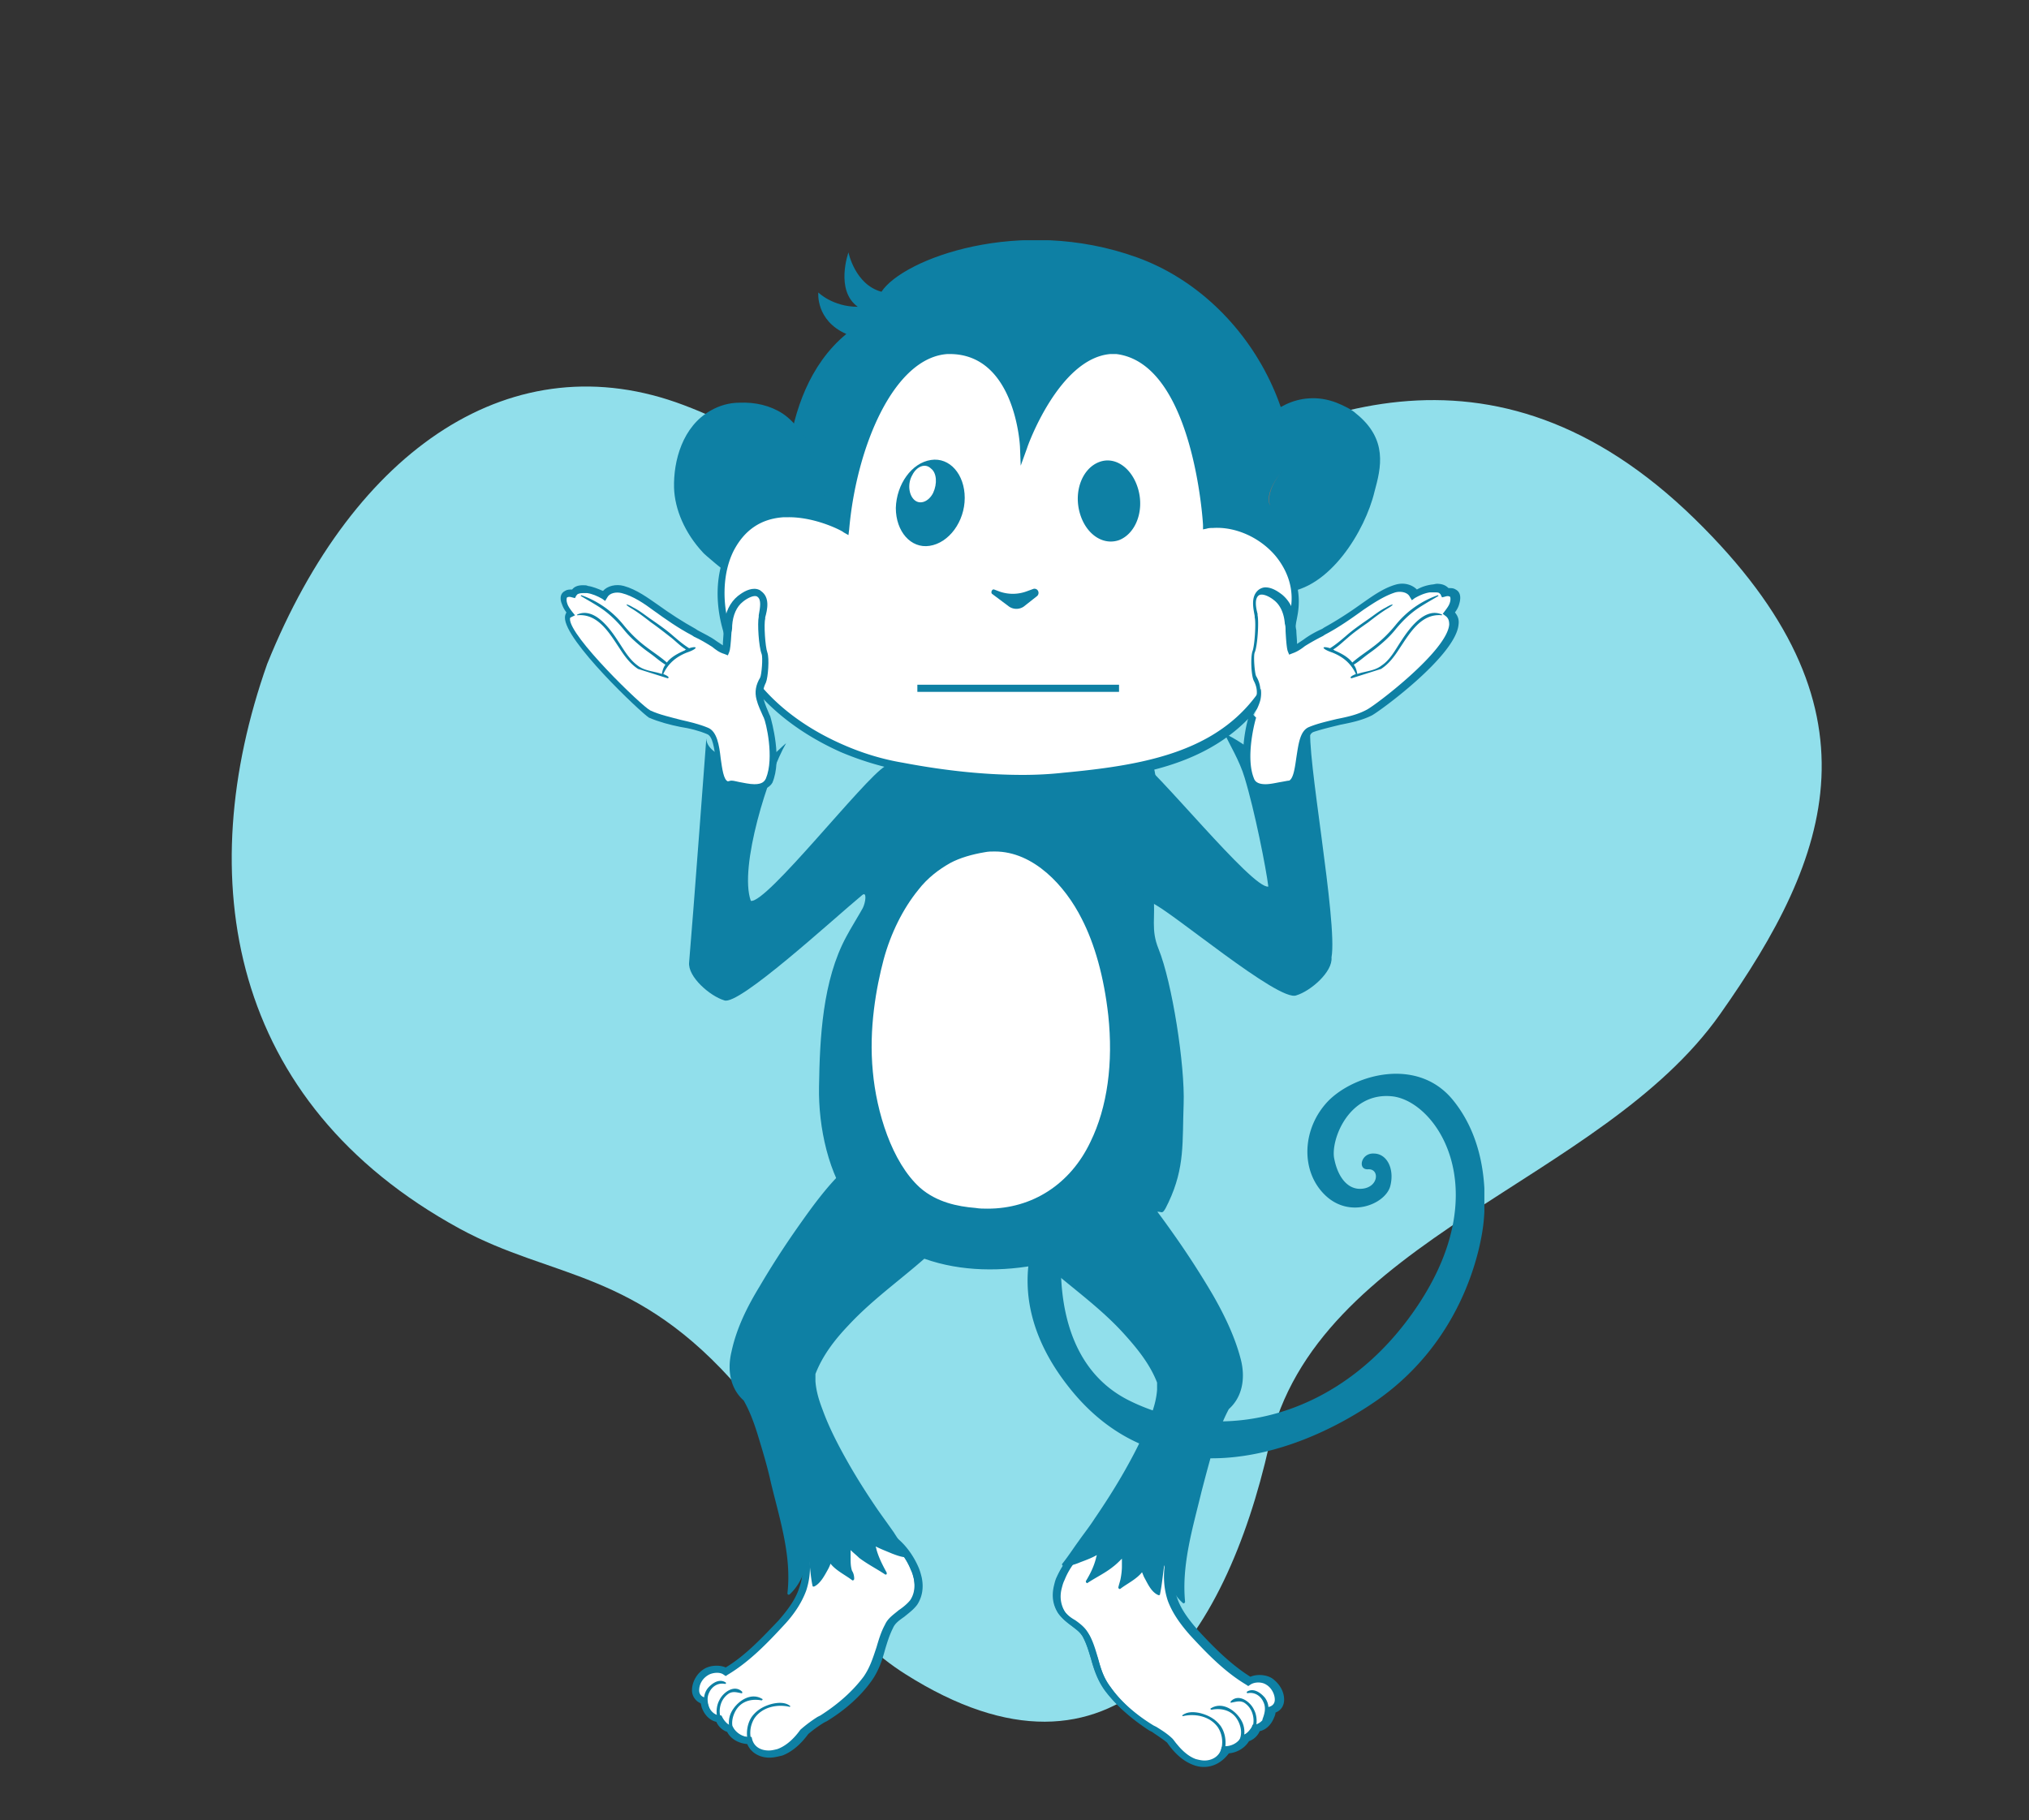 <svg width="380" height="341" viewBox="0 0 380 341" fill="none" xmlns="http://www.w3.org/2000/svg"><rect x="0" y="0" width="380" height="341" fill="#333333" stroke="none"/><path d="M50.042 124.371c16.316-40.52 46.14-60.56 78.045-48.471 31.998 12.133 52.727 39.471 86.606 18.347 27.527-17.504 64.771-34.13 102.723 2.977 36.004 35.214 25.648 63.114 4.72 92.768-22.254 31.566-75.686 41.945-84.453 80.81-8.141 36.079-28.712 67.759-68.112 42.811-23.069-14.61-16.911-36.978-30.965-53.298-19.469-22.62-35.064-20.637-52.52-30.155-43.355-23.67-50.176-65.747-36.044-105.789z" fill="#91DFEB"/><g clip-path="url(#a)"><path d="M171.538 295.602c-.134-.537-.269-1.073-.537-1.743-.941-2.28-2.554-4.559-4.571-5.9-2.285-1.609-4.301-1.073-6.855-.67-2.958.402-5.915 1.474-8.738 2.413-.134-.268-.537-.134-.537.134v.268c.537 2.548.537 5.23-.404 7.777-.806 2.414-2.285 4.425-4.032 6.302-3.092 3.352-6.452 6.704-10.351 9.118-1.075-.671-2.688-.537-3.629 0-1.21.67-2.016 2.011-2.016 3.486 0 1.073.672 1.743 1.613 2.011 0 .402.134.805.269 1.207.403 1.073 1.344 2.011 2.554 2.145.403.939 1.209 1.743 2.016 1.877.672 1.207 2.016 2.146 3.495 2.146h.403v.134c.807 2.279 3.495 2.816 5.511 2.145 1.882-.67 3.361-2.145 4.571-3.888 1.075-.939 2.285-1.743 3.495-2.548 3.091-2.011 6.049-4.425 8.199-7.374 2.285-3.084 2.285-6.571 3.899-9.789.94-2.011 3.494-2.681 4.704-4.558 1.076-1.475 1.21-3.084.941-4.693z" fill="#fff"/><path d="M144.116 329.257c-1.882 0-3.495-.939-4.167-2.548-1.613-.134-3.091-.938-3.763-2.279-.807-.268-1.614-.939-2.017-1.877-1.21-.269-2.151-1.207-2.688-2.548-.135-.268-.135-.67-.269-.939-.941-.402-1.613-1.34-1.613-2.413 0-1.609.941-3.218 2.285-4.023 1.075-.67 2.823-.804 4.033-.268 3.763-2.279 6.855-5.631 9.812-8.715 1.882-2.145 3.227-4.023 3.899-6.034.806-2.145.941-4.559.403-7.24a.407.407 0 0 1 0-.537c0-.268.134-.402.269-.536a1.047 1.047 0 0 1 1.075-.268l.941-.268c2.42-.805 4.974-1.609 7.528-2.012l.672-.134c.941-.134 1.882-.268 2.823-.268 1.478 0 2.688.402 3.898 1.207 2.016 1.341 3.764 3.62 4.839 6.168.269.67.403 1.206.538 1.743.403 1.877.134 3.62-.807 5.095-.672.939-1.613 1.609-2.419 2.279-.941.671-1.748 1.207-2.151 2.146-.672 1.341-1.076 2.681-1.479 4.022-.538 2.011-1.21 4.023-2.554 5.9-2.016 2.816-4.839 5.363-8.334 7.509l-.538.268a23.803 23.803 0 0 0-2.957 2.145c-1.479 2.011-3.092 3.352-4.839 4.023-1.075.268-1.748.402-2.42.402zm-3.36-3.889l.134.537c.404 1.341 1.613 2.011 3.092 2.011.538 0 1.075-.134 1.613-.268 1.479-.537 2.957-1.743 4.301-3.62a25.15 25.15 0 0 1 3.227-2.414l.537-.268c3.361-2.145 6.049-4.559 8.066-7.241 1.209-1.743 1.747-3.486 2.419-5.497.403-1.341.807-2.816 1.613-4.291.538-1.206 1.613-1.877 2.554-2.681.807-.537 1.613-1.207 2.151-1.878.806-1.206.941-2.547.672-4.156-.134-.536-.269-1.073-.538-1.609-.941-2.28-2.554-4.425-4.301-5.632-1.613-1.206-3.361-1.072-5.646-.67l-.672.134c-2.42.402-4.974 1.207-7.393 2.011l-1.21.403c.538 2.815.403 5.363-.403 7.776-.807 2.146-2.151 4.291-4.167 6.436-3.092 3.352-6.452 6.839-10.485 9.252l-.403.268-.404-.268c-.672-.536-2.15-.402-2.957.134-1.075.671-1.613 1.743-1.613 2.816 0 .804.538 1.207 1.075 1.341l.404.134v.402c0 .402.134.671.269 1.073.403.938 1.075 1.609 2.016 1.743h.403l.135.402c.268.805.941 1.341 1.613 1.475l.268.134.135.268c.538 1.073 1.613 1.743 2.957 1.743h.538z" fill="#0E80A4"/><path d="M144.116 328.989c-1.882 0-3.361-.939-4.033-2.548h-.134c-1.613-.134-2.958-.939-3.764-2.145-.807-.268-1.613-.939-2.016-1.877-1.076-.269-2.151-1.073-2.554-2.414-.135-.402-.269-.67-.269-1.073-.941-.402-1.613-1.206-1.613-2.279 0-1.475.806-2.95 2.15-3.754.538-.403 1.345-.537 2.151-.537.672 0 1.21.134 1.748.403 3.629-2.146 6.586-5.096 10.081-8.984 1.882-2.145 3.226-4.157 3.898-6.168.807-2.279.941-4.693.404-7.509-.135-.134-.135-.268 0-.402 0-.134.134-.268.134-.402.269-.268.538-.268.807-.134.403-.134.672-.268 1.075-.402 2.42-.805 4.974-1.609 7.528-2.012.268 0 .403-.134.672-.134.941-.134 1.882-.268 2.688-.268 1.344 0 2.554.402 3.764 1.207 1.882 1.341 3.629 3.62 4.705 6.034.268.536.403 1.206.537 1.743.404 1.877.135 3.486-.806 4.961-.538.938-1.479 1.609-2.42 2.279-.941.671-1.747 1.341-2.285 2.28-.672 1.34-1.075 2.681-1.479 4.022-.537 1.877-1.209 3.889-2.554 5.766-2.016 2.681-4.839 5.229-8.334 7.508l-.537.269a23.638 23.638 0 0 0-2.958 2.145c-1.478 2.011-3.091 3.352-4.704 4.022-.672.269-1.345.403-1.882.403zm-3.63-3.352l.135.402c.537 1.341 1.747 2.145 3.36 2.145.538 0 1.21-.134 1.748-.268 1.478-.536 2.957-1.877 4.436-3.754.941-.939 2.016-1.609 3.091-2.28l.538-.268c3.361-2.145 6.183-4.693 8.065-7.24 1.345-1.744 1.882-3.621 2.42-5.498.403-1.341.806-2.816 1.479-4.156.537-1.073 1.613-1.878 2.554-2.548.806-.67 1.613-1.207 2.15-2.011.807-1.207 1.076-2.682.672-4.425-.134-.536-.268-1.073-.537-1.609-.941-2.414-2.689-4.425-4.436-5.766-1.076-.67-2.017-1.072-3.361-1.072-.806 0-1.613.134-2.554.268-.269 0-.403.134-.672.134-2.419.402-4.973 1.207-7.393 2.011a17.01 17.01 0 0 1-1.344.402h-.135c.538 2.95.404 5.498-.403 7.777-.672 2.146-2.016 4.157-4.033 6.436-3.091 3.352-6.452 6.839-10.35 9.118l-.134.134-.135-.134c-.403-.268-.941-.402-1.478-.402-.673 0-1.345.134-1.748.402-1.075.67-1.747 1.877-1.747 3.084 0 1.073.806 1.475 1.344 1.609l.269.134v.268c0 .402.134.671.269 1.073.403 1.072 1.209 1.877 2.285 1.877h.269l.134.134c.403.805 1.075 1.475 1.747 1.743h.135l.134.134c.538 1.073 1.748 1.877 3.226 2.011h.269l-.269.135z" fill="#0E80A4"/><path d="M141.428 327.513c-.403-.536-.672-1.206-.807-1.877a5.16 5.16 0 0 1 .672-3.754c1.479-2.145 4.302-2.682 6.587-2.145.134 0 .134-.134.134-.134-.941-.805-2.419-.671-3.495-.403-1.478.403-2.688 1.073-3.629 2.28-1.21 1.609-1.344 4.29-.269 6.033h.807z" fill="#0E80A4"/><path d="M142.772 318.262c-2.151-1.341-4.705.402-5.78 2.413-1.075 2.011-.403 5.229 2.151 5.363.269 0 .403-.268.134-.402-.806-.536-1.747-.804-2.016-1.877-.269-.939-.135-1.877.269-2.816.941-2.145 2.957-2.815 5.108-2.413.134 0 .269-.268.134-.268z" fill="#0E80A4"/><path d="M139.008 316.921c-1.478-1.475-3.629.134-4.301 1.609-.807 1.475-.807 4.425 1.344 4.961.269 0 .403-.268.134-.402-.537-.536-1.075-.939-1.344-1.877-.134-.805 0-1.609.269-2.28.269-.67.807-1.34 1.479-1.743.806-.402 1.478-.134 2.285 0 .134.134.134-.134.134-.268zm-3.091-1.743c-1.21-.805-2.554.134-3.361 1.073-.941 1.206-.941 2.949 0 4.29.134.134.538 0 .403-.268-.403-1.073-.672-2.145-.134-3.218.538-1.207 1.747-1.877 2.957-1.609.135 0 .269-.134.135-.268zm63.581-86.886c-.134.536-5.242 25.476 11.963 34.057 17.206 8.581 40.327 3.352 54.441-18.37 14.114-21.721 2.957-37.811-5.242-38.616-8.2-.804-11.561 8.448-10.754 11.8.672 3.352 2.554 5.899 5.377 5.497 2.957-.402 3.091-3.754.941-3.62-2.017.134-1.345-3.084 1.075-2.95 2.42 0 3.898 2.816 3.092 6.034-.807 3.352-7.528 6.302-12.233 1.743-4.704-4.559-4.301-12.604.673-17.699 4.973-4.961 16.668-8.179 23.254-.134 6.587 8.045 6.184 18.503 5.78 22.794-.403 4.157-3.36 21.856-20.028 33.521-16.265 11.263-41.402 18.369-57.801-2.682-14.921-19.04-3.226-34.057-3.226-34.057l2.688 2.682zm-24.061 4.961c0-.134-.135-.134-.135-.134-.134-.134-.403-.134-.538-.269 0-.134 0-.134-.134-.268a67.68 67.68 0 0 1-8.872-6.436c-2.688-2.279-5.108-4.961-7.796-7.24h-.135c-.134 0-.134.134 0 .268 0 0 0 .134.135.134-3.226 3.084-5.915 6.838-8.469 10.459a161.013 161.013 0 0 0-7.258 11.263c-2.286 3.754-4.302 7.776-5.243 12.201-.806 3.352-.269 6.838 2.285 9.118 1.076 1.877 1.882 4.022 2.554 6.168.941 3.084 1.882 6.167 2.554 9.251 1.613 6.705 3.898 13.677 3.092 20.649 0 .268.134.402.403.268 2.017-1.877 2.957-4.424 3.495-7.106.403 1.877.403 3.754.807 5.497 0 .134.134.135.269.135 1.209-.537 2.016-2.146 2.688-3.353.134-.268.269-.536.403-.938 1.076 1.341 2.823 2.145 4.033 3.084.134.134.403 0 .403-.268 0-.537-.134-1.073-.403-1.475-.269-.805-.269-1.609-.269-2.414v-1.475c.538.537 1.075.939 1.613 1.475 1.613 1.207 3.226 2.011 4.839 3.084.269.134.403-.134.269-.402-.806-1.475-1.479-2.816-1.882-4.291 0-.134-.134-.402-.134-.536 1.075.536 2.15.938 3.091 1.341 1.076.402 2.151.804 3.227.67.134 0 .268-.268.134-.402-1.21-1.341-2.151-2.816-3.092-4.291-.941-1.341-2.016-2.816-2.957-4.156-2.016-2.95-3.898-5.9-5.646-8.984-1.747-3.084-3.495-6.436-4.704-9.788-.673-1.743-1.21-3.486-1.345-5.363v-1.341c1.345-3.486 3.63-6.436 6.184-9.118 4.973-5.363 11.022-9.386 16.265-14.347h.134c.269 0 .538-.536.135-.67z" fill="#0E80A4"/><path d="M213.478 140.735c-1.076.134-16.937 1.475-18.013 1.609-1.882.268-3.629.805-5.511 1.073-1.075.134-2.016 0-3.092-.268-.269-.134-13.173-4.157-21.104.402-3.898 2.279-22.179 25.744-25.137 25.208-2.285-6.302 3.361-24.001 6.587-29.499 0-.134-4.033 3.755-4.033 3.755s-2.688-1.609-2.285-4.559c-.269.402-1.344 4.156-1.344 4.156s-2.688-2.413-2.285-4.29c0-.268-1.613 3.486-1.613 3.486s-3.361-1.207-3.361-3.486c0-.134-2.554 34.325-3.226 41.968-.269 2.682 3.898 6.302 6.587 7.106 2.688 1.073 20.163-15.017 25.809-19.71.941-.804.672 1.341.134 2.414-.269.536-2.554 4.29-3.092 5.363-4.435 8.179-4.973 18.906-5.108 28.157-.134 7.509 1.748 16.493 6.318 22.392 9.813 12.872 26.481 13.811 40.864 9.386 4.839-1.475 10.351-4.022 14.383-7.374 3.092-2.548 2.151.938 3.899-2.816 3.091-6.57 2.554-11.263 2.822-18.37.269-7.24-2.15-22.794-4.704-29.096-1.479-3.62-.538-5.899-.941-9.922-.135-1.072 3.091-28.023-2.554-27.085z" fill="#0E80A4"/><path d="M191.433 141.272c.268-.134 13.173-4.157 21.104.402 3.898 2.279 22.045 24.939 25.002 24.403-.403-3.352-2.554-14.213-4.436-20.381-.941-3.218-2.957-6.436-3.629-8.045 0 0 0-.134-.135-.134 0-.134 2.151.805 5.512 3.352.537.403 1.344-3.084 1.344-4.156 0-.402.537.536.806.804s.941 1.743 1.344 2.548c.135.268.269.402.269.536l.135.134c.134-.134.269-.536.537-1.072.135-.939.135-2.414.404-3.218 0-.134 2.016 2.547 2.957 3.352.134 0 .269-.134.403-.268v-.135c.807-2.815 2.42-3.352 2.42-3.218-.941 4.559 5.108 36.605 3.898 43.175.269 2.682-3.898 6.302-6.587 7.107-3.226 1.341-23.658-15.956-27.018-17.297-1.748-.67-2.285-4.023-4.033-5.095-2.151 1.877-2.285 10.19-.538 13.274 4.705 8.313-20.7-35.8-19.759-36.068z" fill="#0E80A4"/><path d="M171.27 166.345c-2.958 3.62-5.243 8.447-6.453 13.274-1.747 6.704-2.688 14.213-2.016 21.32.806 7.776 3.629 17.296 9.006 22.123 3.092 2.816 6.99 3.621 10.754 3.889 8.872.938 17.609-3.218 22.179-12.738 3.63-7.375 4.302-15.822 3.361-24.135-.672-6.302-2.151-12.872-4.974-18.37-4.032-7.777-11.022-14.078-18.819-12.738-2.15.403-4.704 1.073-6.721 2.146-2.285 1.206-4.436 3.084-6.317 5.229z" fill="#fff"/><path d="M184.846 227.755c-.807 0-1.613 0-2.42-.134-3.629-.402-7.662-1.207-11.022-4.156-5.646-5.096-8.469-15.018-9.275-22.526-.807-8.314.672-16.359 2.016-21.454 1.344-5.095 3.764-9.922 6.587-13.542 2.016-2.414 4.167-4.291 6.586-5.498 1.882-.938 4.302-1.743 6.856-2.145.672-.134 1.344-.134 2.151-.134 7.796 0 14.114 6.838 17.474 13.274 2.554 4.827 4.167 11.129 5.108 18.504 1.076 9.252-.134 17.699-3.495 24.537-4.032 8.313-11.694 13.274-20.566 13.274zm1.479-68.248c-.673 0-1.21 0-1.882.134-2.42.402-4.705 1.073-6.453 2.011-2.15 1.207-4.301 2.816-6.048 5.095-2.823 3.487-5.109 8.045-6.453 13.006-1.344 5.096-2.823 12.872-2.016 21.052.672 7.374 3.495 16.894 8.872 21.721 3.091 2.682 6.99 3.486 10.35 3.754.807.134 1.479.134 2.285.134 8.334 0 15.459-4.558 19.223-12.469 3.226-6.57 4.301-14.884 3.36-23.733-.806-7.241-2.554-13.408-4.973-18.101-3.092-6.168-9.007-12.604-16.265-12.604zm-38.983-61.678s-2.822-23.733 11.157-35.264c-5.78-2.548-5.242-7.777-5.242-7.777s2.688 2.682 7.393 2.682c-4.301-3.084-1.747-10.19-1.747-10.19s1.209 6.033 6.183 7.374c4.033-6.168 25.943-14.347 47.854-6.436 21.911 7.91 35.487 34.593 26.615 56.583-.134 0-63.178 8.045-92.213-6.972z" fill="#0E80A4"/><path d="M136.589 107.214c0 .135-4.436-3.62-4.705-3.888-2.957-3.218-5.108-7.509-5.242-11.8-.135-5.363 1.747-11.396 6.586-14.078 4.033-2.145 9.275-2.011 13.174.536 5.108 3.218 8.737 13.14 8.871 19.979 0-.134-14.92-2.012-18.684 9.251z" fill="#0E80A4"/><path d="M136.589 107.483c-.404 0-4.974-3.889-4.974-4.023-3.36-3.62-5.242-8.045-5.377-12.067-.134-5.096 1.613-11.532 6.856-14.481 1.613-.939 3.495-1.475 5.377-1.475 2.957-.134 5.78.536 8.065 2.01 5.108 3.353 9.006 13.275 9.141 20.248v.402h-.404s-1.613-.134-3.898 0c-4.301.268-11.829 1.743-14.383 9.117l-.134.269h-.269zm1.882-31.242c-1.882.134-3.63.67-5.108 1.475-4.974 2.816-6.587 8.984-6.453 13.81.135 3.89 2.017 8.046 5.243 11.532.269.268 3.092 2.682 4.167 3.486 2.823-7.374 10.485-8.983 14.921-9.252 1.613-.134 2.957 0 3.629 0-.269-6.704-3.898-16.09-8.737-19.174-2.151-1.34-4.84-2.01-7.662-1.877zm99.202 34.057c9.544 2.146 17.475-10.19 19.491-18.101 1.21-4.425 2.42-9.654-3.36-14.213-.672-.536-2.285-1.475-3.495-1.877-8.065-3.084-14.249 2.682-18.012 8.85-3.764 6.167-5.915 12.872-2.42 18.771 1.344 2.414 2.957 5.095 7.662 6.57h.134z" fill="#0E80A4"/><path d="M240.496 110.969c-.941 0-1.882 0-2.957-.268l-.269-.134c-4.839-1.475-6.452-4.291-7.796-6.705v-.134c-3.092-5.229-2.285-11.53 2.419-19.174 2.689-4.29 7.125-9.52 13.174-9.922 1.747-.134 3.495.134 5.242.805 1.344.536 2.957 1.34 3.629 2.01 6.049 4.828 4.705 10.191 3.495 14.616-1.747 7.375-8.468 18.369-16.937 18.906zm4.705-35.398c-5.78.402-10.082 5.363-12.636 9.52-4.57 7.374-5.376 13.408-2.419 18.369v.134c1.344 2.414 2.823 4.961 7.393 6.302h.269c.806.268 1.747.268 2.688.268 4.839-.268 13.308-6.302 16.4-18.101 1.075-4.425 2.419-9.252-3.226-13.81-.673-.537-2.151-1.341-3.495-1.878-1.748-.67-3.361-.938-4.974-.804z" fill="#0E80A4"/><path d="M240.496 87.906c-2.688 2.816-3.36 5.766-2.554 6.838-.672-1.072-.134-4.022 2.554-6.838z" fill="#D46E43"/><path d="M177.453 65.649h.269c13.442-.268 14.114 18.101 14.114 18.101s5.78-17.297 16.13-17.833h1.21c15.19 1.877 16.803 32.716 16.803 32.716.403 0 .806-.134 1.21-.134 7.796-.536 16.802 6.705 15.189 16.09-4.57 26.281-24.599 29.499-43.149 31.108-7.796.67-17.071.402-30.245-2.012a50.736 50.736 0 0 1-11.291-3.486c-21.911-9.788-25.54-28.023-20.835-37.409 2.419-4.693 6.183-6.436 9.947-6.57 5.914-.402 11.56 2.816 11.56 2.816 1.479-16.895 9.006-32.85 19.088-33.387z" fill="#fff"/><path d="M191.567 146.769c-6.721 0-14.249-.804-22.717-2.413a56.95 56.95 0 0 1-11.426-3.487c-10.754-4.827-18.416-12.335-21.507-21.185-2.151-6.033-2.017-12.335.403-17.028 2.151-4.291 5.78-6.705 10.485-6.973 4.704-.268 9.14 1.475 11.022 2.414 1.613-15.688 8.872-32.448 19.626-32.985h.537c10.351 0 13.308 10.861 14.115 16.09 2.15-4.96 7.527-15.285 15.861-15.822h1.21c14.518 1.878 17.072 27.89 17.475 32.717h.538c4.57-.268 9.678 2.011 12.77 5.765 2.688 3.218 3.763 7.107 3.091 11.129-4.839 28.158-28.228 30.303-43.687 31.644-2.554 0-5.108.134-7.796.134zM147.746 96.89h-.941c-4.302.268-7.393 2.414-9.41 6.302-2.15 4.291-2.285 10.324-.269 15.956 2.958 8.581 10.351 15.822 20.836 20.381 3.36 1.475 7.124 2.681 11.157 3.352 8.468 1.609 15.861 2.279 22.448 2.279 2.554 0 5.108-.134 7.528-.402 20.028-1.877 38.175-5.498 42.611-30.571.672-3.62-.403-7.107-2.823-10.056-2.957-3.487-7.527-5.498-11.694-5.23-.404 0-.807 0-1.21.134l-.672.135v-.805c0-.268-1.748-30.303-16.265-32.046h-1.076c-9.678.805-15.593 17.43-15.593 17.565l-1.209 3.352-.135-3.486c0-.134-.806-17.43-13.173-17.43h-.403c-10.082.67-17.072 17.43-18.416 32.85l-.134 1.072-.941-.536c0-.134-4.974-2.816-10.216-2.816z" fill="#0E80A4"/><path d="M180.679 93.27c0 4.425-2.957 8.447-6.587 8.983-3.495.537-6.318-2.681-6.318-7.106.135-4.425 2.958-8.447 6.587-8.984 3.495-.536 6.318 2.682 6.318 7.107z" fill="#0E80A4"/><path d="M174.764 92.331c-.806 1.61-2.419 2.28-3.495 1.341-1.075-.938-1.344-3.084-.403-4.693.807-1.609 2.42-2.28 3.495-1.207 1.075.805 1.21 2.816.403 4.56z" fill="#fff"/><path d="M213.209 91.795c1.075 4.022-.538 8.179-3.63 9.386-3.091 1.072-6.317-1.207-7.393-5.23-1.075-4.022.538-8.179 3.63-9.385 3.091-1.207 6.317 1.206 7.393 5.229zm-19.626 18.504l-1.478.536a7.482 7.482 0 0 1-4.839 0l-1.076-.402c-.403-.134-.672.536-.403.804l3.226 2.414a2.448 2.448 0 0 0 2.688 0l2.554-2.012c.538-.536.135-1.474-.672-1.34z" fill="#0E80A4"/><path d="M198.692 301.904c1.209 1.877 3.629 2.548 4.704 4.559 1.613 3.218 1.748 6.704 3.899 9.788 2.15 2.95 5.108 5.363 8.199 7.375 1.21.804 2.42 1.474 3.495 2.547 1.21 1.743 2.823 3.218 4.571 3.889 2.016.804 4.704.268 5.511-2.146v-.134h.403c1.479 0 2.823-.938 3.495-2.145.807-.268 1.613-.939 2.016-1.877 1.21-.134 2.151-1.073 2.554-2.146.135-.402.269-.804.269-1.206.807-.269 1.479-.939 1.613-2.012 0-1.475-.806-2.681-2.016-3.486-.941-.67-2.688-.67-3.629 0-3.899-2.413-7.259-5.765-10.351-9.118-1.613-1.877-3.226-3.888-4.033-6.302-.94-2.547-.94-5.095-.403-7.776v-.269c0-.268-.403-.536-.537-.134-2.823-.938-5.781-2.011-8.738-2.413-2.688-.402-4.57-.939-6.855.67-2.017 1.341-3.63 3.621-4.571 5.9-.268.536-.403 1.073-.537 1.743-.135 1.609 0 3.352.941 4.693z" fill="#fff"/><path d="M225.441 331a5.412 5.412 0 0 1-2.017-.402c-1.747-.671-3.36-2.012-4.839-4.157-.806-.67-1.882-1.341-2.823-2.011l-.537-.268c-3.495-2.28-6.318-4.827-8.334-7.509-1.345-1.877-2.017-3.888-2.554-5.9-.404-1.34-.807-2.681-1.479-4.022-.403-.939-1.344-1.475-2.151-2.145-.941-.671-1.747-1.341-2.419-2.28-.941-1.475-1.21-3.218-.807-5.095.134-.536.269-1.207.538-1.743 1.075-2.548 2.823-4.827 4.839-6.168 1.21-.804 2.419-1.207 3.898-1.207.941 0 1.748.134 2.823.268l.672.135c2.554.402 5.108 1.206 7.528 2.011l.941.268c.268-.134.806 0 1.075.268.134.134.269.402.269.536v.537c-.538 2.681-.403 5.095.403 7.24.672 2.012 2.016 3.889 3.898 6.034 2.958 3.218 6.184 6.436 9.813 8.715 1.21-.536 2.957-.402 4.033.269 1.344.938 2.285 2.413 2.285 4.022 0 1.073-.538 2.011-1.613 2.414 0 .268-.135.67-.269.938-.538 1.341-1.479 2.28-2.689 2.548-.403.938-1.209 1.609-2.016 1.877-.806 1.341-2.285 2.145-3.764 2.279-1.209 1.609-2.822 2.548-4.704 2.548zm-18.954-41.7c-1.21 0-2.151.268-3.091.939-1.748 1.206-3.361 3.352-4.302 5.631-.269.536-.403 1.073-.538 1.609-.268 1.609-.134 2.95.672 4.157.538.804 1.21 1.341 2.151 1.877.941.67 2.017 1.475 2.554 2.682.672 1.474 1.076 2.815 1.613 4.29.538 1.877 1.076 3.755 2.42 5.498 1.882 2.681 4.57 5.095 8.065 7.24l.538.268c1.075.671 2.151 1.341 3.092 2.28 1.478 2.011 2.822 3.218 4.301 3.754.538.134 1.075.268 1.613.268 1.479 0 2.688-.804 3.092-2.011l.134-.536.538-.134h.134c1.344 0 2.554-.805 2.958-1.744l.134-.268.269-.134c.672-.134 1.21-.804 1.613-1.475l.134-.402h.404c.806-.134 1.613-.804 2.016-1.743.134-.268.269-.67.269-1.073v-.402l.403-.134c.538-.134 1.075-.536 1.075-1.341 0-1.073-.672-2.279-1.613-2.816-.806-.536-2.15-.536-2.957 0l-.403.269-.404-.269c-4.032-2.413-7.393-5.899-10.484-9.251-2.017-2.28-3.361-4.291-4.167-6.436-.807-2.414-.941-4.961-.404-7.777l-1.209-.402c-2.42-.805-4.84-1.609-7.394-2.012l-.672-.134c-.941-.134-1.747-.268-2.554-.268z" fill="#0E80A4"/><path d="M223.425 330.463c-1.613-.671-3.226-2.011-4.705-4.023-.806-.804-1.882-1.475-2.957-2.145l-.538-.268c-3.495-2.28-6.318-4.693-8.334-7.509-1.344-1.877-2.016-3.888-2.554-5.765-.403-1.341-.806-2.816-1.478-4.023-.538-.938-1.345-1.609-2.286-2.279-.806-.671-1.747-1.341-2.419-2.28-.941-1.475-1.21-3.084-.807-4.961.135-.536.269-1.207.538-1.743 1.075-2.413 2.823-4.693 4.705-6.034 1.209-.804 2.285-1.206 3.763-1.206.807 0 1.748.134 2.689.268.269 0 .403.134.672.134 2.554.402 5.108 1.207 7.528 2.011.403.134.672.268 1.075.402.269-.134.538-.134.806.134.135.134.135.269.135.403v.402c-.538 2.816-.403 5.229.403 7.509.672 2.011 2.016 4.022 3.898 6.167 3.495 3.755 6.453 6.705 10.082 8.984a3.73 3.73 0 0 1 1.747-.402c.807 0 1.613.268 2.151.536 1.344.805 2.151 2.28 2.151 3.754 0 1.073-.538 1.878-1.613 2.28 0 .402-.135.67-.269 1.073-.403 1.206-1.479 2.145-2.554 2.413-.403.939-1.21 1.609-2.016 1.877-.672 1.341-2.151 2.146-3.764 2.146h-.135c-.672 1.609-2.15 2.547-4.032 2.547a43.994 43.994 0 0 0-1.882-.402zm5.78-3.084h.269c1.344 0 2.554-.805 3.226-2.011l.134-.134h.135c.672-.134 1.478-.805 1.747-1.743l.135-.135h.269c.941-.134 1.881-.804 2.285-1.877.134-.402.269-.67.269-1.072v-.269l.268-.134c.538-.134 1.21-.536 1.345-1.609 0-1.206-.672-2.413-1.748-3.084-.403-.268-1.075-.402-1.747-.402-.538 0-1.076.134-1.479.402l-.134.135-.135-.135c-3.898-2.413-7.393-5.765-10.35-9.117-2.017-2.146-3.361-4.291-4.033-6.436-.806-2.414-.941-4.961-.403-7.777h-.135a16.883 16.883 0 0 0-1.344-.402c-2.419-.805-4.839-1.609-7.393-2.012-.269 0-.403-.134-.672-.134-.941-.134-1.747-.268-2.554-.268-1.21 0-2.285.268-3.361 1.073-1.747 1.207-3.494 3.352-4.435 5.765-.269.537-.404 1.073-.538 1.609-.403 1.609-.135 3.084.672 4.425.538.805 1.344 1.341 2.151 2.011.941.671 2.016 1.475 2.554 2.548.672 1.341 1.075 2.816 1.478 4.157.538 2.011 1.076 3.754 2.42 5.497 1.882 2.682 4.705 5.095 8.065 7.241l.538.268c1.075.67 2.151 1.341 3.092 2.279 1.344 1.877 2.822 3.218 4.435 3.754.538.135 1.076.269 1.748.269 1.613 0 2.957-.805 3.36-2.146l.135-.402-.269-.134z" fill="#0E80A4"/><path d="M227.995 329.257c.404-.537.672-1.207.807-1.878.269-1.34 0-2.681-.672-3.754-1.479-2.145-4.302-2.682-6.587-2.145-.134 0-.134-.134-.134-.134.941-.805 2.419-.671 3.495-.403 1.478.403 2.688 1.073 3.629 2.28 1.21 1.609 1.344 4.291.269 6.034h-.807z" fill="#0E80A4"/><path d="M226.786 320.005c2.15-1.341 4.704.402 5.78 2.413 1.075 2.012.403 5.23-2.151 5.364-.269 0-.403-.269-.134-.403.806-.536 1.747-.804 2.016-1.877.269-.938.134-1.877-.269-2.816-.941-2.145-2.957-2.815-5.108-2.413-.269 0-.269-.268-.134-.268z" fill="#0E80A4"/><path d="M230.549 318.664c1.479-1.475 3.63.134 4.302 1.609.806 1.475.806 4.425-1.345 4.961-.268 0-.403-.268-.134-.402.538-.537 1.075-.939 1.344-1.878.135-.804 0-1.609-.269-2.279a3.705 3.705 0 0 0-1.478-1.743c-.807-.402-1.479-.134-2.285 0-.269.134-.269-.134-.135-.268zm2.958-1.743c1.209-.804 2.554.134 3.36 1.073.941 1.206.941 2.95 0 4.29-.134.134-.538 0-.403-.268.403-1.072.672-2.145.134-3.218-.537-1.207-1.747-1.877-2.957-1.609-.134 0-.134-.134-.134-.268zm-39.252-81.388s0-.135 0 0c5.377 4.961 11.426 8.983 16.265 14.346 2.42 2.682 4.84 5.632 6.184 9.118v1.341c-.135 1.877-.672 3.62-1.344 5.363-1.21 3.352-2.958 6.704-4.705 9.788-1.748 3.084-3.63 6.034-5.646 8.984-.941 1.475-2.016 2.816-2.957 4.157-1.075 1.474-2.016 2.949-3.092 4.29-.134.134 0 .402.135.402 1.075.135 2.285-.268 3.226-.67 1.075-.402 2.15-.804 3.091-1.341 0 .134-.134.402-.134.537-.403 1.609-1.075 2.949-1.882 4.29-.134.134.135.537.269.402 1.613-1.072 3.36-1.877 4.839-3.083.538-.403 1.075-.939 1.613-1.475v1.475c0 .804-.134 1.743-.269 2.413-.134.536-.269.939-.403 1.475 0 .268.269.402.403.268 1.21-.938 2.958-1.743 4.033-3.084.134.268.269.671.403.939.672 1.207 1.344 2.816 2.689 3.352.134 0 .268 0 .268-.134.404-1.877.538-3.755.807-5.498.538 2.682 1.479 5.364 3.495 7.107.134.134.403 0 .403-.268-.672-6.973 1.479-13.945 3.092-20.649.806-3.084 1.613-6.168 2.554-9.252.672-2.011 1.479-4.157 2.554-6.168 2.554-2.279 3.092-5.765 2.285-9.117-1.075-4.291-3.092-8.448-5.242-12.202a161.624 161.624 0 0 0-7.259-11.263c-2.554-3.62-5.243-7.375-8.469-10.459 0 0 0-.134.135-.134.134-.134 0-.268 0-.268s-.135-.134-.135 0c-2.688 2.28-5.108 4.961-7.796 7.241-2.823 2.413-5.646 4.559-8.872 6.436-.134 0-.134.134-.134.268-.135.134-.404.134-.538.268-.134 0-.134 0-.134.134-.269.268 0 .805.268.671z" fill="#0E80A4"/><path d="M142.772 115.662c.269-1.341.941-3.486-.537-4.559-1.076-.67-2.689.268-3.63.939-1.478 1.206-2.151 3.084-2.285 4.961-.134 1.207-.269 4.425-.403 4.827-.807-.268-1.479-.805-2.151-1.341-1.21-.805-2.554-1.475-3.898-2.145-2.554-1.341-4.839-2.95-7.124-4.559-1.882-1.341-3.899-2.682-6.184-3.352-1.344-.403-2.823 0-3.495 1.072-.941-.536-2.016-1.072-3.091-1.206-.673-.135-1.882-.135-2.42.536-.134.134-.134.134-.134.268-.404-.134-.941-.134-1.345.134-.672.402-.537 1.207-.269 1.877a8.57 8.57 0 0 0 1.076 1.878c-3.63 1.474 13.039 17.699 14.921 18.637 3.36 1.609 7.258 1.743 10.753 3.084 2.823 1.207 1.21 9.654 4.033 10.19.538-.402 6.049 2.012 7.259-.804 1.882-4.425-.269-11.934-.404-11.934-.403-1.072-.941-2.011-1.209-3.083-.269-1.341-.135-2.548.537-3.621.404-.67.672-4.156.269-4.961-.269-1.341-.538-5.765-.269-6.838z" fill="#fff"/><path d="M141.159 148.11c-1.075 0-2.285-.268-3.091-.402-.404-.134-.941-.134-1.076-.134l-.134.134h-.269c-1.882-.402-2.151-2.95-2.554-5.498-.269-2.011-.538-4.29-1.613-4.692-1.613-.671-3.226-1.073-4.974-1.341-2.016-.403-4.032-.939-5.914-1.743-1.479-.939-15.862-14.481-15.728-18.772 0-.402.135-.67.269-.939-.403-.536-.672-1.072-.806-1.475-.538-1.206-.269-2.145.537-2.547.404-.268.807-.268 1.345-.268.403-.537 1.075-.805 2.016-.805.403 0 .672 0 .941.134.941.134 1.882.537 2.823.939.806-.939 2.419-1.341 3.898-.939 2.42.671 4.57 2.28 6.318 3.486 2.419 1.744 4.704 3.218 7.124 4.559l.403.268c1.21.671 2.42 1.207 3.495 2.012l1.21.804c0-.804.135-1.877.135-2.547 0-.537 0-1.073.134-1.341.134-2.28 1.075-4.157 2.554-5.364.538-.402 1.747-1.34 3.092-1.34.403 0 .941.134 1.209.402 1.748 1.207 1.21 3.486.807 4.961v.268c-.269.939 0 5.229.403 6.302.403 1.073.135 4.693-.269 5.632-.537 1.072-.672 2.011-.403 3.218.269.938.672 1.877 1.075 2.815l.135.268c.269.939 2.285 8.045.403 12.47-.538.939-1.747 1.475-3.495 1.475zm-4.167-1.877c.403 0 .807.134 1.479.268.806.134 1.882.402 2.823.402 1.478 0 1.882-.536 2.15-1.072 1.613-3.889 0-10.593-.403-11.397l-.134-.269c-.404-.938-.941-2.011-1.21-3.083-.403-1.475-.135-2.816.672-4.157.269-.536.538-3.754.269-4.425-.538-1.341-.807-5.765-.538-6.972v-.268c.269-1.475.538-2.95-.269-3.486-.537-.403-1.882.268-2.688.938-1.21.939-1.882 2.548-2.016 4.425 0 .268 0 .804-.135 1.341-.134 2.279-.269 3.352-.403 3.62l-.269.67-.672-.268c-.941-.268-1.613-.804-2.285-1.341-1.076-.67-2.151-1.34-3.361-1.877l-.403-.268c-2.554-1.341-4.839-2.95-7.259-4.693-1.613-1.207-3.764-2.682-5.914-3.218-1.076-.268-2.285 0-2.689.805l-.403.67-.538-.402c-.941-.537-1.882-.939-2.823-1.073h-.806c-.538 0-.941.134-1.075.268 0 0 0 .134-.135.134l-.269.537-.537-.134c-.404-.134-.672-.134-.941 0-.135.134-.135.67 0 1.072.134.537.537 1.073.941 1.609l.537.671-.806.402s-.135 0-.135.268c-.134 3.218 13.442 16.358 15.056 17.163 1.747.804 3.629 1.207 5.645 1.743 1.748.402 3.495.804 5.108 1.475 1.748.67 2.151 3.352 2.42 5.765.269 1.878.538 4.023 1.344 4.291.538-.134.538-.134.672-.134z" fill="#0E80A4"/><path d="M125.029 127.059c.134 0 .268-.134.134-.268-.269-.268-.672-.402-.941-.536.941-2.012 2.42-3.218 4.436-4.023 2.016-.67 2.151-1.341.403-.804-1.075-.671-2.016-1.475-2.957-2.28-1.21-1.073-2.554-2.011-3.898-2.95-1.21-.804-2.285-1.743-3.63-2.413-1.344-.805-1.747-.671-.403.134 1.344.804 2.554 1.743 3.764 2.682 1.344.938 2.688 2.011 3.898 2.949.807.671 1.748 1.609 2.689 2.146-.135 0-.135 0-.269.134-1.21.536-2.554 1.207-3.361 2.279-1.21-1.072-2.688-2.011-3.898-2.95-1.613-1.206-2.957-2.547-4.167-4.022a17.619 17.619 0 0 0-7.931-5.632c-.134 0-.134.134-.134.134 1.344.805 2.823 1.609 4.167 2.548 1.478 1.073 2.688 2.279 3.898 3.754 1.075 1.341 2.285 2.414 3.629 3.487.672.536 1.479 1.072 2.151 1.609.672.536 1.344 1.072 2.016 1.474-.403.537-.537 1.073-.672 1.744-1.478-.537-3.226-.537-4.57-1.609-1.613-1.207-2.554-2.95-3.629-4.559-1.479-2.28-4.436-6.436-7.662-4.961v.134c3.898-.403 6.049 3.352 7.93 6.168.941 1.474 2.017 2.949 3.495 3.888m90.062 2.95h-37.772v1.34h37.772v-1.34z" fill="#0E80A4"/><path d="M235.523 115.661c-.269-1.34-.941-3.486.538-4.558 1.075-.671 2.688.268 3.629.938 1.479 1.207 2.151 3.084 2.285 4.961.135 1.207.269 4.425.404 4.827.806-.268 1.478-.804 2.15-1.341 1.21-.804 2.554-1.474 3.898-2.145 2.554-1.341 4.84-2.95 7.125-4.559 1.882-1.341 3.898-2.681 6.183-3.352 1.344-.402 2.823 0 3.495 1.073.941-.536 2.016-1.073 3.092-1.207.672-.134 1.882-.134 2.419.536.135.135.135.135.135.269.403-.134.941-.134 1.344.134.672.402.538 1.206.269 1.877a8.56 8.56 0 0 1-1.075 1.877c5.242 3.754-13.039 17.699-14.921 18.638-3.361 1.609-7.259 1.743-10.754 3.084-2.823 1.206-1.21 9.654-4.033 10.19-.537-.402-6.049 2.011-7.258-.805-1.882-4.424.269-11.933.403-11.933.403-1.073.941-2.011 1.21-3.084.269-1.341.134-2.548-.538-3.62-.403-.671-.672-4.157-.269-4.961.135-1.341.403-5.766.269-6.839z" fill="#fff"/><path d="M237.002 148.11c-1.748 0-2.823-.671-3.361-1.877-1.882-4.425 0-11.666.403-12.47l.135-.134c.403-.939.806-1.877 1.075-2.816.269-1.207.135-2.145-.403-3.218-.538-.939-.672-4.559-.269-5.632.403-1.072.672-5.363.403-6.301v-.269c-.269-1.475-.806-3.754.807-4.961.403-.268.806-.402 1.21-.402 1.344 0 2.554.939 3.091 1.341 1.479 1.207 2.42 3.084 2.554 5.363 0 .268 0 .805.135 1.341 0 .67.134 1.743.134 2.548l1.21-.805c1.075-.804 2.285-1.475 3.495-2.011l.403-.268c2.42-1.341 4.705-2.816 7.124-4.559 1.748-1.207 3.899-2.816 6.318-3.486 1.479-.403 2.957 0 3.898.938.941-.536 1.882-.804 2.823-.938.269 0 .672-.134.941-.134.941 0 1.613.268 2.151.804.538 0 .941 0 1.344.268.807.403 1.076 1.341.672 2.682-.134.536-.403 1.073-.806 1.609.537.67.806 1.341.672 2.279-.538 5.9-14.921 16.359-16.265 17.029-1.882.939-3.898 1.341-5.915 1.743-1.613.402-3.36.805-4.973 1.341-1.076.402-1.344 2.682-1.613 4.693-.404 2.681-.672 5.095-2.554 5.497h-.269l-.135-.134c-.268 0-.672.134-1.075.134-1.075.671-2.285.805-3.36.805zm-1.748-13.677c-.269.805-2.016 7.509-.403 11.397.134.403.538 1.073 2.151 1.073.941 0 2.016-.268 2.822-.402.807-.134 1.345-.268 1.613-.268.807-.403 1.076-2.414 1.345-4.291.403-2.548.672-5.095 2.419-5.766 1.613-.67 3.495-1.072 5.108-1.475 2.017-.402 3.898-.804 5.646-1.743 1.613-.804 15.055-10.995 15.458-15.956 0-.67-.134-1.206-.672-1.609l-.537-.402.403-.536c.403-.537.806-1.073.941-1.609.134-.402.134-.939 0-1.073-.269-.134-.538-.134-.941 0l-.538.134-.269-.536s0-.134-.134-.134c-.135-.268-.538-.268-1.075-.268h-.807c-.941.134-1.882.536-2.823 1.072l-.538.403-.403-.671c-.403-.804-1.613-1.073-2.688-.804-2.151.67-4.302 2.145-5.915 3.218-2.419 1.743-4.704 3.352-7.258 4.693l-.404.268a41.91 41.91 0 0 0-3.36 1.877c-.672.536-1.479 1.073-2.285 1.341l-.673.268-.268-.671c-.135-.402-.269-1.34-.404-3.754 0-.536 0-.938-.134-1.341-.134-1.877-.807-3.486-2.016-4.424-.807-.671-2.151-1.341-2.823-.939-.807.536-.672 2.011-.269 3.486v.268c.269 1.207 0 5.766-.538 6.973-.269.67 0 3.888.269 4.424.807 1.341.941 2.682.672 4.157-.269 1.073-.672 2.145-1.21 3.084l.538.536z" fill="#0E80A4"/><path d="M253.132 127.059c-.134 0-.269-.135-.134-.269.269-.268.672-.402.941-.536-.941-2.011-2.42-3.218-4.436-4.022-2.016-.671-2.151-1.341-.403-.805 1.075-.67 2.016-1.475 2.957-2.279 1.21-1.073 2.554-2.012 3.898-2.95 1.21-.805 2.285-1.743 3.629-2.414 1.345-.804 1.748-.67.404.134-1.345.805-2.554 1.743-3.764 2.682-1.344.939-2.689 1.877-3.898 2.95-.807.67-1.748 1.609-2.689 2.145.135 0 .135 0 .269.134 1.21.537 2.554 1.207 3.361 2.28 1.209-1.073 2.688-2.012 3.898-2.95 1.613-1.207 2.957-2.548 4.167-4.023a17.624 17.624 0 0 1 7.931-5.631c.134 0 .134.134.134.134-1.344.804-2.823 1.609-4.167 2.548-1.479 1.072-2.688 2.279-3.898 3.754-1.075 1.341-2.285 2.413-3.629 3.486-.673.536-1.479 1.073-2.151 1.609-.672.536-1.344 1.073-2.017 1.475.404.536.538 1.073.673 1.743 1.478-.536 3.226-.536 4.57-1.609 1.613-1.073 2.554-2.95 3.629-4.559 1.479-2.279 4.436-6.436 7.662-4.961v.134c-3.898-.402-6.049 3.352-7.931 6.168-.941 1.475-2.016 2.95-3.495 3.888" fill="#0E80A4"/></g><defs><clipPath id="a"><path fill="#fff" transform="translate(105 45)" d="M0 0h173v286H0z"/></clipPath></defs></svg>